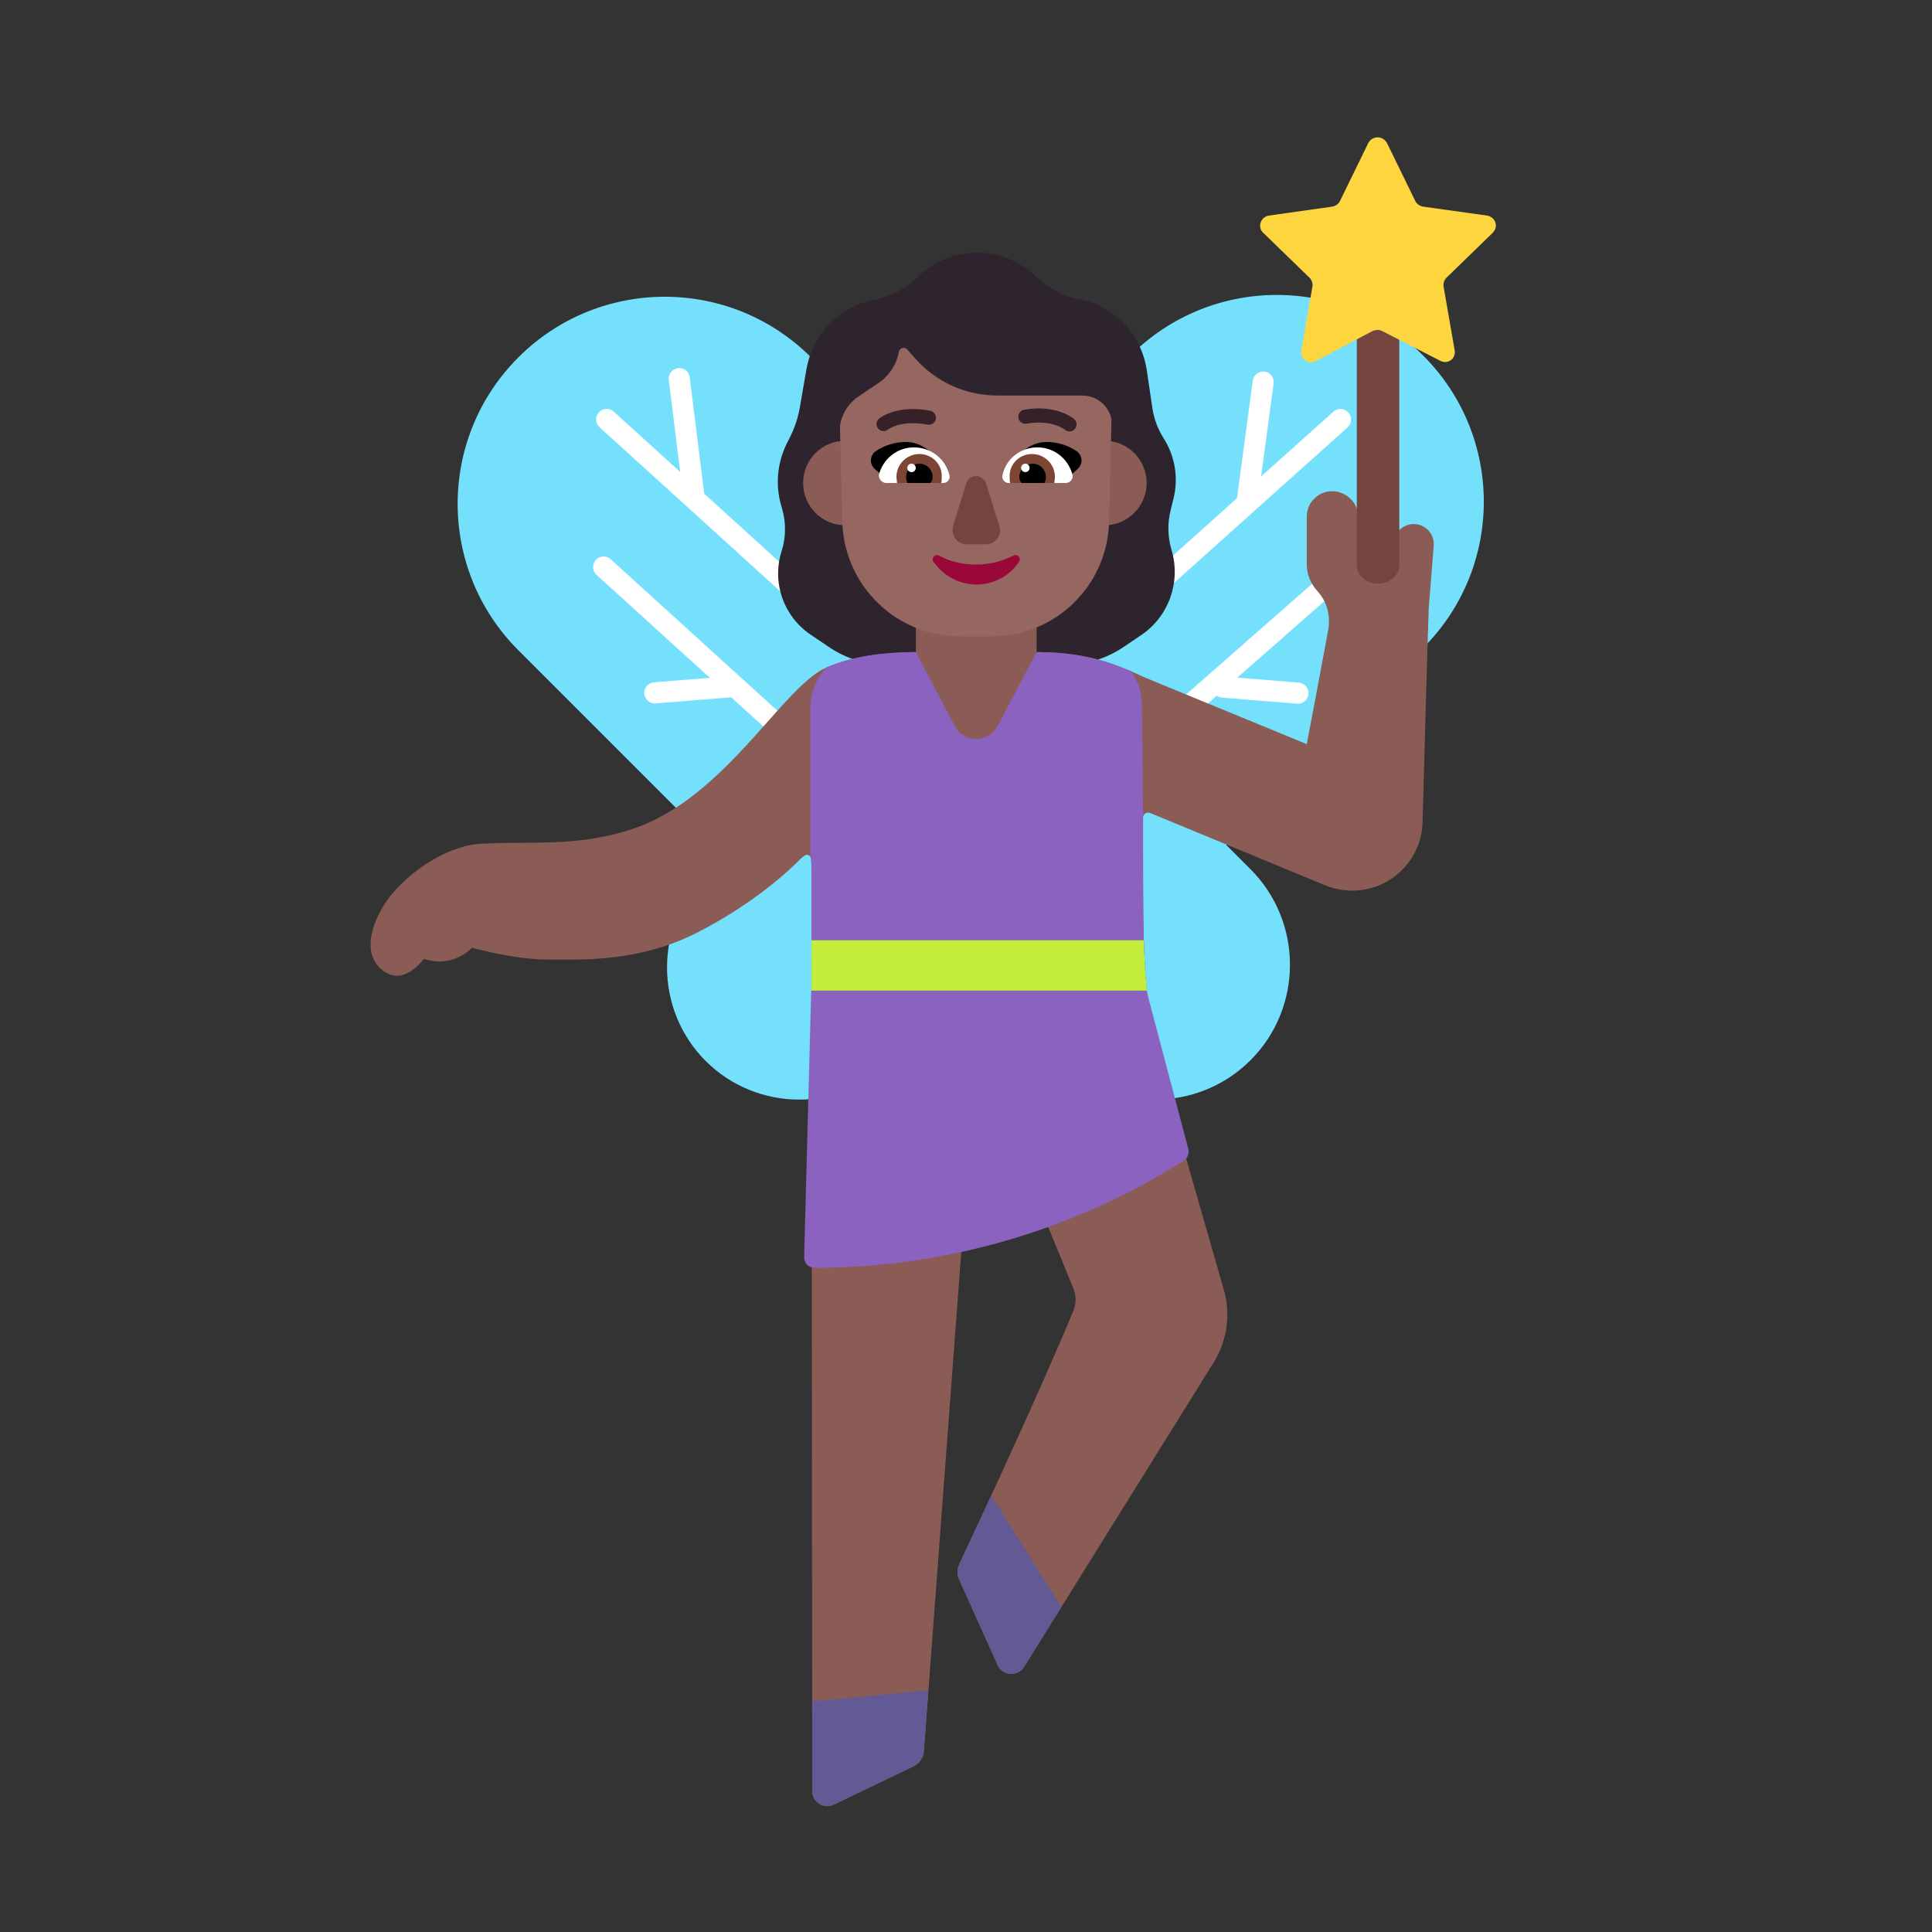 <svg fill="none" height="32" viewBox="0 0 32 32" width="32" xmlns="http://www.w3.org/2000/svg"><rect x="0" y="0" width="32" height="32" fill="#333333" stroke="none"/><path d="m18.723 5.89c1.34-1.34 3.51-1.34 4.85 0s1.34 3.51-.01 4.85l-3.254 3.254.404.404c.87.87.87 2.292 0 3.162-.87.87-2.292.87-3.162 0l-1.375-1.375-1.388 1.388c-.853.853-2.247.853-3.1 0s-.853-2.247 0-3.1l.3-.3c-.011-.011-.022-.022-.033-.033l-3.37-3.37c-1.34-1.34-1.34-3.51 0-4.85s3.51-1.34 4.85 0l2.625 2.625z" fill="#75e0fc"/><path d="m11.229 6.098c-.096.012-.164.099-.152.195l.189 1.524-1.1-.999c-.071-.065-.182-.06-.247.012-.065.072-.06.182.012.247l4.362 3.96c.071.065.182.06.247-.012.065-.072.06-.182-.012-.247l-2.864-2.601-.24-1.928c-.012-.096-.099-.164-.195-.152zm9.716.056c.096.013.163.101.15.197l-.207 1.54 1.198-1.073c.072-.065.183-.058.247.014s.058.183-.013.247l-4.33 3.88c-.072.065-.183.058-.247-.013-.064-.072-.058-.183.014-.247l2.731-2.447.262-1.947c.013-.096.101-.163.197-.15zm-11.077 3.121c.065-.072.176-.077.247-.012l3.456 3.14c.071.065.077.176.012.247-.065.071-.176.077-.247.012l-1.224-1.112c-.001 0-.002 0-.002 0l-1.25.1c-.096.008-.181-.064-.188-.161-.008-.096.064-.181.161-.188l.925-.074-1.877-1.705c-.072-.065-.077-.176-.012-.247zm12.52.285c.073-.064.08-.174.016-.247-.064-.073-.174-.08-.247-.016l-3.45 3.03c-.073.064-.08.174-.016.247.064.073.174.08.247.016l1.216-1.068c.025.019.056.031.089.033l1.24.1c.096.008.181-.064.189-.16.008-.096-.064-.181-.16-.189l-1.019-.082z" fill="#fff"/><path d="m17.172 4.594-.026-.025c-.544-.519-1.401-.512-1.937.015-.195.191-.444.322-.712.374-.581.113-1.039.575-1.14 1.159l-.109.63c-.029.168-.082.33-.158.483l-.058.116c-.158.318-.192.683-.094 1.024l.017.058c.066.231.063.476-.01.704-.163.515.032 1.075.479 1.378l.309.209c.284.192.62.295.963.295h2.94c.348 0 .688-.104.976-.299l.29-.196c.457-.309.66-.879.503-1.407-.065-.216-.07-.446-.015-.665l.047-.19c.085-.341.025-.701-.163-.997-.097-.152-.161-.323-.187-.501l-.093-.628c-.087-.589-.536-1.06-1.121-1.175-.263-.052-.506-.177-.7-.362z" fill="#2d242d"/><path d="m23.084 9.012c0-.183.149-.332.332-.332.194 0 .346.165.331.358l-.083 1.044c-.022.647-.07 2.374-.102 3.537-.017.631-.534 1.133-1.166 1.133-.153 0-.304-.03-.445-.088l-2.902-1.199c-.056-.023-.117.018-.117.079v.342c0 1.407 0 2.111.098 2.805.098.694.292 1.371.681 2.723l.559 1.945c.117.408.056.847-.168 1.208l-3.139 5.041c-.106.17-.358.153-.44-.029l-.638-1.419c-.036-.08-.036-.171.002-.25.262-.557 1.335-2.852 1.891-4.198.05-.12.049-.255-.001-.375l-1.205-2.941c-.1-.244-.461-.187-.481.076l-.789 10.536c-.008.107-.073.202-.169.248l-1.322.635c-.166.08-.358-.041-.358-.225l-.013-15.27c-0-.134-0-.202-.035-.225-.009-.006-.019-.01-.03-.012-.042-.008-.089.04-.184.134s-.689.67-1.656 1.16c-.89.451-1.769.445-2.332.441-.049-0-.096-.001-.14-.001-.55 0-1.247-.196-1.247-.196s-.301.344-.794.186c-.151.184-.398.392-.659.208-.473-.332-.089-1.034.137-1.292.343-.409.973-.827 1.535-.827.206-.011.407-.011.609-.013.567-.003 1.136-.006 1.8-.218.954-.306 1.677-1.119 2.264-1.78.38-.428.703-.792.996-.912.51-.21 1.036-.249 1.586-.249h1.82c.62 0 1.132.074 1.824.41l2.71 1.115c.05-.25.248-1.314.354-1.883.043-.232-.014-.472-.173-.645-.112-.122-.181-.28-.181-.446l0-.794c0-.234.192-.424.426-.421.241.003.434.207.433.448-.001.287.002.539.005.774.002.158.131.283.288.283.16 0 .289-.129.289-.289z" fill="#8b5c56"/><path d="m15.378 27.995-.076 1.011c-.008.107-.073.202-.169.248l-1.322.635c-.166.08-.358-.041-.358-.225l-.001-1.482zm2.203-1.379-.617.991c-.106.17-.358.153-.44-.029l-.638-1.419c-.036-.08-.036-.171.002-.25.093-.199.29-.619.53-1.139z" fill="#635994"/><path d="m17.17 10v2.986l-2 .014v-3z" fill="#8b5c56"/><path d="m18.99 16.41.692 2.618c.021.078-.013.161-.082.202l-.176.107c-1.788 1.087-3.841 1.662-5.934 1.662-.096 0-.174-.08-.171-.176l.117-4.414z" fill="#8b62bf"/><path d="m17.169 10.8c.535.004.994.07 1.57.321.109.158.173.349.175.555l.019 1.854c-.001.004-.001.009-.001.014v.342c0 .906 0 1.521.026 2.029l.001.085h-5.518l-.001-1.605c-0-.108-0-.173-.019-.207v-2.453c0-.263.102-.502.267-.681.004-.002.009-.004.013-.006.473-.195.96-.243 1.467-.249l.647 1.227c.15.285.558.285.708-0z" fill="#8b62bf"/><path d="m13.442 16.408-.001-.834h5.504c.009.313.024.58.051.834z" fill="#c3ef3c"/><path d="m14.702 8c0 .387-.313.7-.7.7s-.7-.313-.7-.7.313-.7.7-.7.7.313.7.7zm4.29 0c0 .387-.313.7-.7.7s-.7-.313-.7-.7.313-.7.7-.7.7.313.7.7z" fill="#8b5c56"/><path d="m18.41 6.943c-.047-.224-.246-.392-.484-.392h-1.407c-.518 0-1.011-.221-1.355-.608l-.138-.155c-.044-.05-.126-.027-.138.039-.039.212-.161.399-.34.519l-.33.222c-.167.112-.277.291-.306.487l.041 1.624c.047 1.041.904 1.861 1.946 1.861h.528c1.041 0 1.897-.821 1.941-1.861z" fill="#966661"/><path d="m22.473 5.333v4.03c0 .167.159.305.352.305s.351-.138.351-.305v-4.03z" fill="#75443e"/><path d="m22.973 2.369.469.961c.023.046.069.08.126.092l1.064.149c.137.023.195.183.091.286l-.766.744c-.034.034-.057.092-.046.149l.183 1.053c.023.137-.114.24-.24.172l-.961-.492c-.046-.023-.103-.023-.16 0l-.95.503c-.114.057-.252-.046-.229-.183l.183-1.053c.011-.057-.011-.114-.046-.149l-.767-.744c-.103-.092-.046-.263.091-.286l1.053-.149c.057-.011.103-.046.126-.092l.469-.961c.069-.126.24-.126.309 0z" fill="#fcd53f"/><path d="m15.007 7.321c.25 0 .45.171.578.364-.095.029-.187.055-.278.081-.203.059-.401.116-.608.19l-.214-.193c-.086-.079-.079-.214.014-.286.143-.1.329-.157.507-.157zm2.325 0c-.25 0-.45.171-.578.364.095.029.187.055.277.081.203.059.401.116.608.19l.214-.193c.086-.079.079-.214-.014-.286-.143-.1-.328-.157-.507-.157z" fill="#000"/><path d="m17.789 6.939-.001-.001-.001-.001-.004-.003c-.003-.002-.007-.006-.012-.009-.01-.008-.025-.017-.043-.028-.037-.022-.09-.05-.16-.074-.14-.048-.342-.083-.605-.037-.064.011-.106.071-.095.135s.071.106.135.095c.222-.038.385-.008.489.028.053.018.091.038.116.053.012.007.021.013.026.017l.005.004c.049.041.122.036.164-.013.042-.049.036-.123-.013-.165-.127.148 0 0 0 0zm-3.229-.005.001-.001.001-.001.004-.003c.003-.002.007-.006.013-.009.01-.007.025-.017.044-.028.037-.021.091-.047.162-.069.142-.044.349-.072.622-.02.063.012.105.073.093.137-.012.063-.073.105-.137.093-.235-.045-.403-.02-.509.013-.053.017-.092.035-.116.049-.012.007-.02.012-.025.016l-.004.003c-0.0 0-0.0 0 0 0-.049.041-.122.034-.164-.015-.041-.049-.035-.123.014-.164z" fill="#372128"/><path d="m14.558 7.86c.07-.26.3-.45.58-.45.29 0 .53.2.59.47.01.06-.04.12-.1.12h-.95c-.07 0-.13-.07-.12-.14zm3.205 0c-.07-.26-.3-.45-.58-.45-.29 0-.53.2-.58.47-.01.06.04.12.1.12h.95c.07 0 .13-.07.11-.14z" fill="#fff"/><path d="m14.848 7.9c0-.21.17-.38.38-.38s.38.17.37.38v0c0 .03 0 .07-.01.1h-.73c0-.015-.003-.033-.005-.05s-.005-.035-.005-.05zm2.625 0c0-.21-.17-.38-.38-.38s-.38.17-.37.38c0 .03 0 .07.01.1h.73c0-.015.003-.033.005-.05s.005-.035.005-.05z" fill="#7d4533"/><path d="m15.228 7.68c.12 0 .22.1.22.22 0 .04-.01.07-.04.1h-.38v-0c-.01-.03-.02-.06-.02-.1 0-.12.1-.22.22-.22zm1.875 0c-.12 0-.22.1-.22.22 0 .04.01.07.04.1h.38c.01-.03.02-.06.02-.1 0-.12-.1-.22-.22-.22z" fill="#000"/><path d="m15.168 7.75c0 .039-.031.07-.07.07s-.07-.031-.07-.07.031-.07.07-.07.07.031.07.07zm1.885 0c0 .039-.031.07-.07.07s-.07-.031-.07-.07.031-.07.07-.07.07.031.07.07z" fill="#fff"/><path d="m16.005 8.005-.22.71c-.04.15.07.3.22.3h.33c.15 0 .26-.15.22-.29l-.22-.71c-.06-.17-.28-.17-.33-.01z" fill="#75443e"/><path d="m16.17 9.351c-.23 0-.44-.05-.62-.15-.06-.03-.13.04-.09.1.16.23.42.38.71.38.3 0 .56-.15.71-.38.04-.06-.03-.13-.09-.1-.18.09-.39.15-.62.15z" fill="#990838"/></svg>